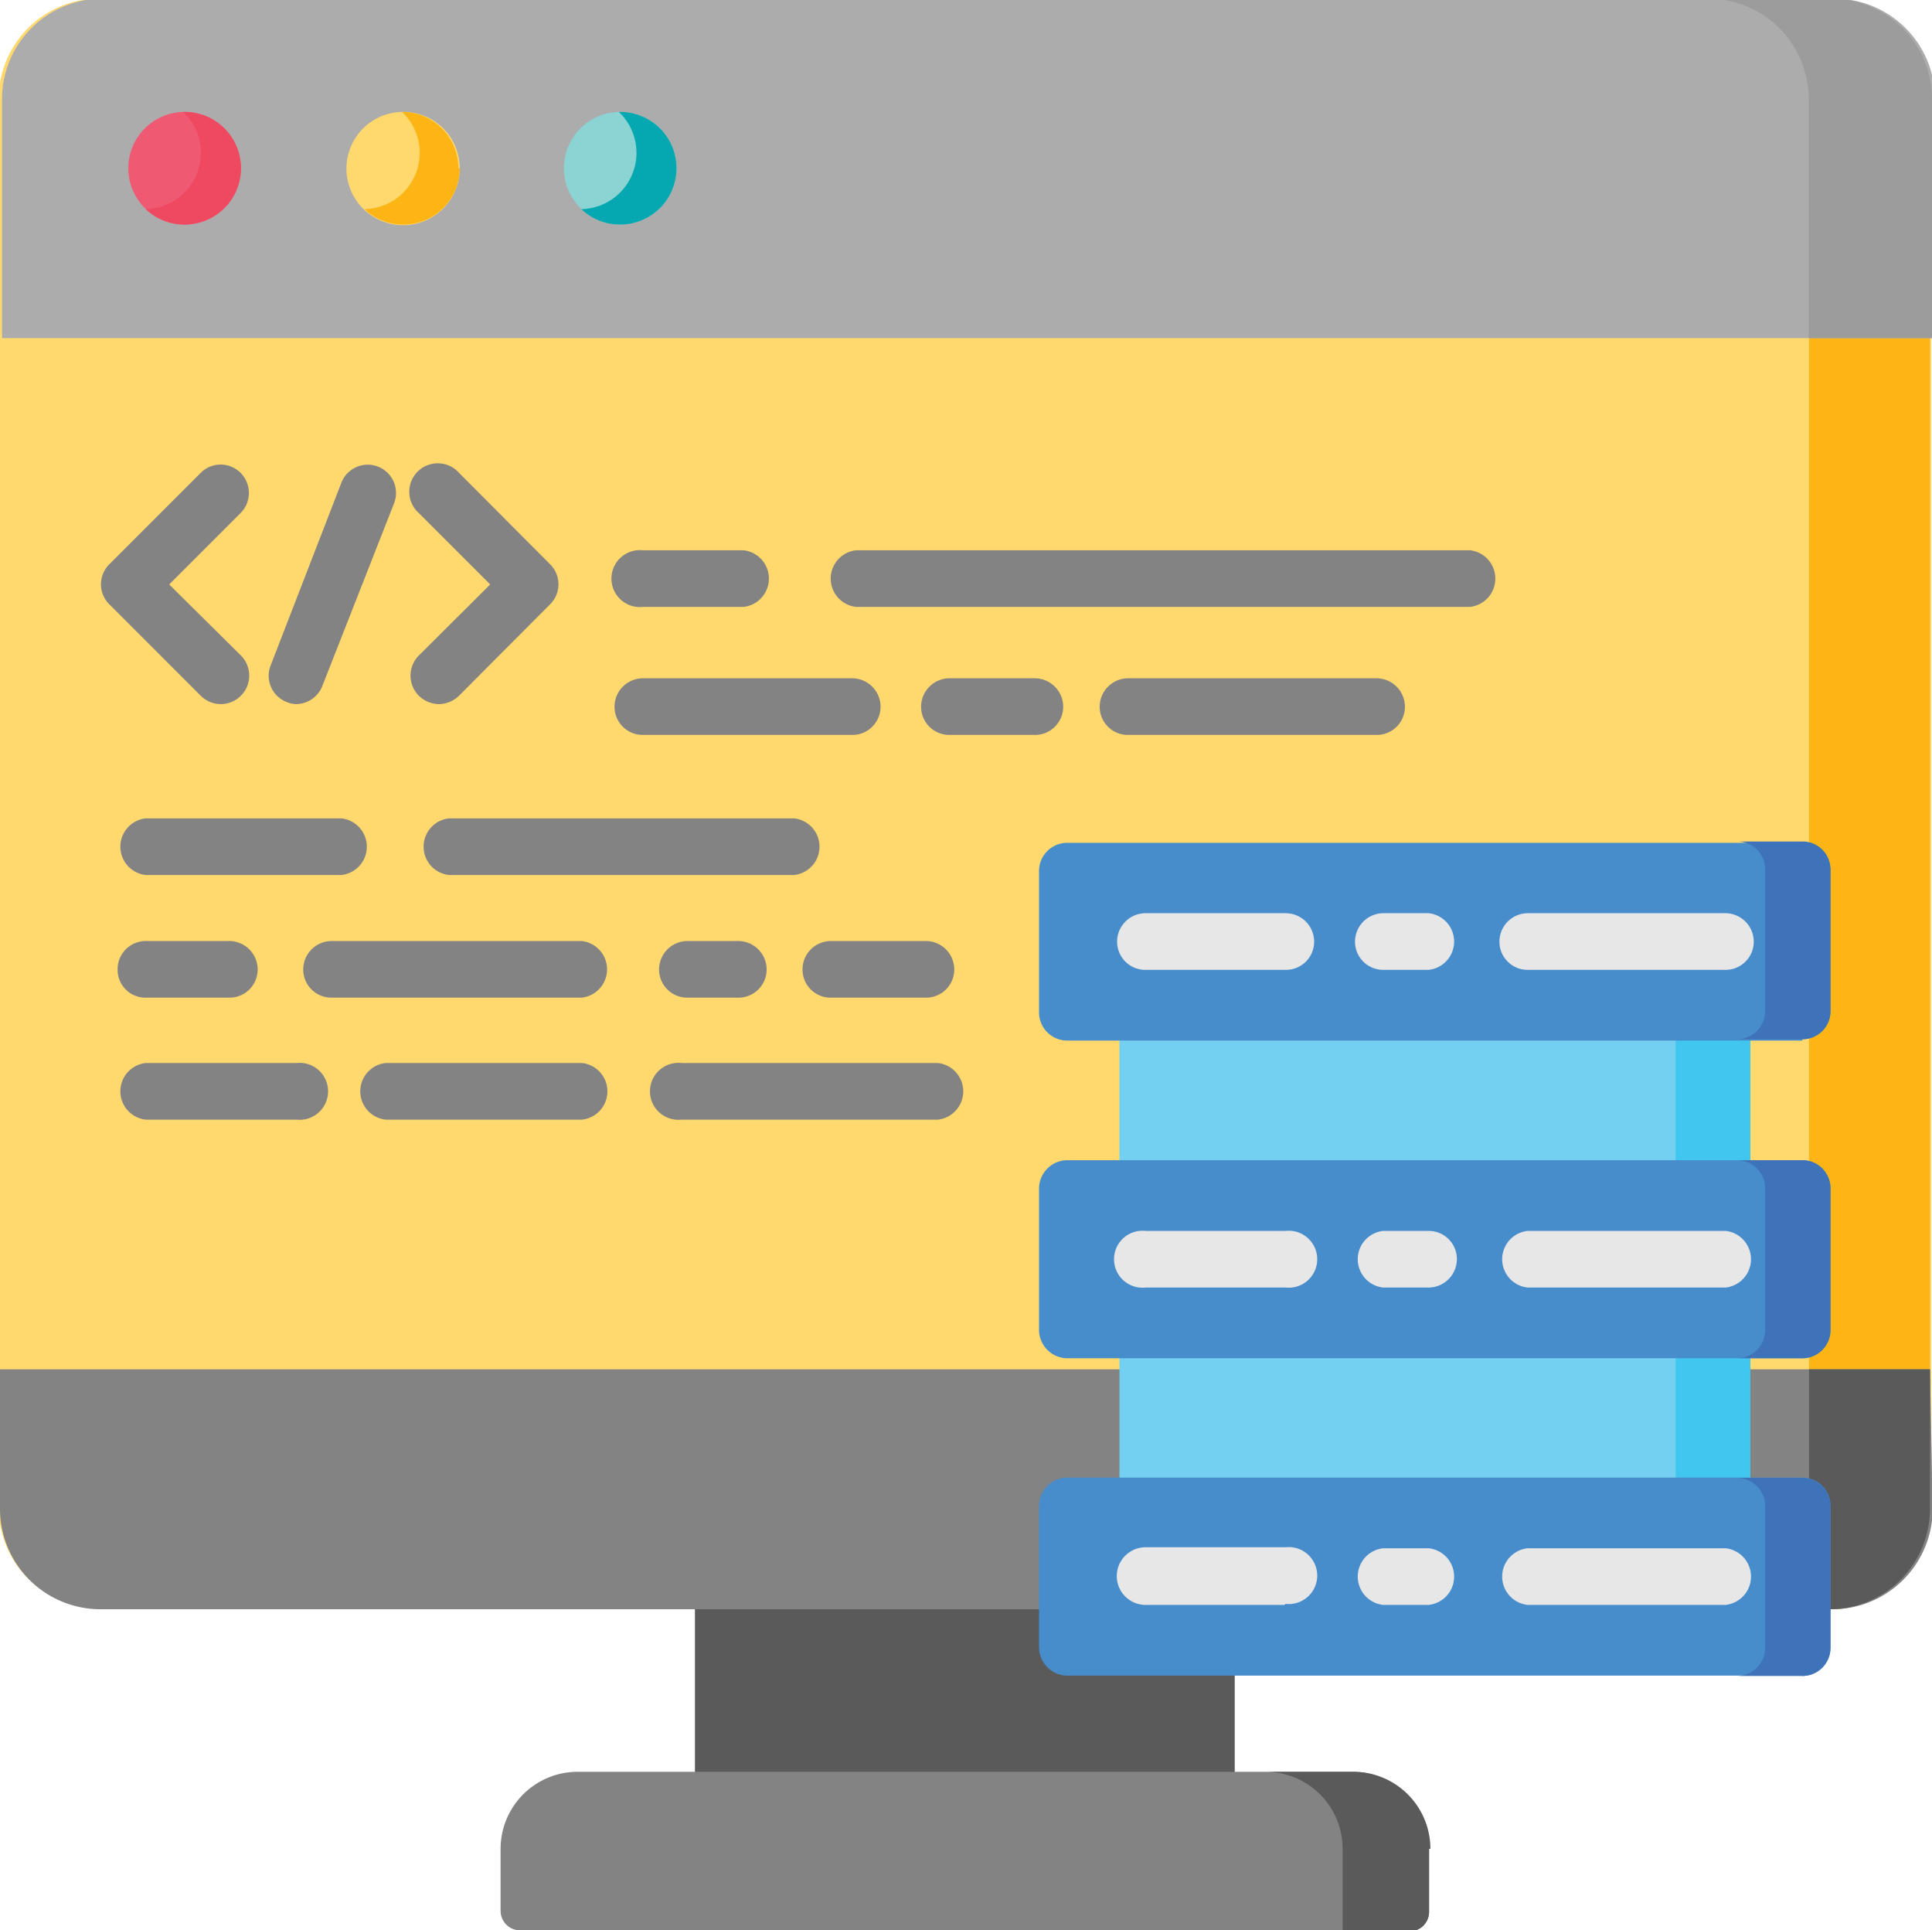 <svg id="Layer_1" data-name="Layer 1" xmlns="http://www.w3.org/2000/svg" xmlns:xlink="http://www.w3.org/1999/xlink" viewBox="0 0 57.66 57.6"><defs><style>.cls-1{fill:none;}.cls-2{clip-path:url(#clip-path);}.cls-3{fill:#5a5a5a;}.cls-4{fill:#ffd86e;}.cls-5{fill:#fdb515;}.cls-6{fill:#838383;}.cls-7{fill:#acacac;}.cls-8{fill:#9c9c9c;}.cls-9{fill:#74d0f0;}.cls-10{fill:#40c6ef;}.cls-11{fill:#478dcb;}.cls-12{fill:#3e73b9;}.cls-13{fill:#e7e7e7;}.cls-14{fill:#f05972;}.cls-15{fill:#8cd3d4;}.cls-16{fill:#ef4861;}.cls-17{fill:#05a8b0;}</style><clipPath id="clip-path" transform="translate(-52.81 -633.83)"><rect class="cls-1" x="-0.08" width="595.44" height="841.68"/></clipPath></defs><title>ci1</title><g class="cls-2"><rect class="cls-3" x="20.74" y="47.04" width="16.11" height="6.67"/><path class="cls-4" d="M107.45,681.81H55.77a3,3,0,0,1-3-3V636.79a3,3,0,0,1,3-3h51.68a3,3,0,0,1,3,3v42.06a3,3,0,0,1-3,3Zm0,0" transform="translate(-52.81 -633.83)"/><path class="cls-5" d="M110.41,636.79v42.06a3,3,0,0,1-3,3h-3.61a3,3,0,0,0,3-3V636.79a3,3,0,0,0-3-3h3.61a3,3,0,0,1,3,3Zm0,0" transform="translate(-52.81 -633.83)"/><path class="cls-6" d="M110.41,674.69H52.81v4.16a3,3,0,0,0,3,3h51.68a3,3,0,0,0,3-3Zm0,0" transform="translate(-52.81 -633.83)"/><path class="cls-3" d="M110.41,674.69v4.16a3,3,0,0,1-3,3h-3.61a3,3,0,0,0,3-3v-4.16Zm0,0" transform="translate(-52.81 -633.83)"/><path class="cls-7" d="M110.47,643.92H52.87v-7.13a3,3,0,0,1,3-3h51.69a3,3,0,0,1,3,3Zm0,0" transform="translate(-52.81 -633.83)"/><path class="cls-8" d="M110.47,636.79v7.13h-3.68v-7.13a3,3,0,0,0-3-3h3.68a3,3,0,0,1,3,3Zm0,0" transform="translate(-52.81 -633.83)"/><path class="cls-6" d="M94.88,691.43H68.33a.58.58,0,0,1-.58-.58V689a2.3,2.3,0,0,1,2.31-2.3h23.1a2.3,2.3,0,0,1,2.3,2.3v1.88a.58.58,0,0,1-.58.58Zm0,0" transform="translate(-52.81 -633.83)"/><path class="cls-3" d="M95.46,689v1.88a.58.58,0,0,1-.58.58h-2V689a2.3,2.3,0,0,0-2.31-2.3h2.63a2.3,2.3,0,0,1,2.3,2.3Zm0,0" transform="translate(-52.81 -633.83)"/><path class="cls-6" d="M59.39,654.84a.85.85,0,0,1-.59-.25l-2.73-2.73a.84.84,0,0,1,0-1.19l2.73-2.73a.84.84,0,0,1,1.19,0,.85.85,0,0,1,0,1.2l-2.13,2.13L60,653.39a.85.85,0,0,1-.6,1.45Zm0,0" transform="translate(-52.81 -633.83)"/><path class="cls-6" d="M65.91,654.84a.87.87,0,0,1-.6-.25.85.85,0,0,1,0-1.2l2.13-2.12-2.13-2.13a.85.85,0,1,1,1.2-1.2l2.72,2.73a.84.84,0,0,1,0,1.19l-2.72,2.73a.87.87,0,0,1-.6.25Zm0,0" transform="translate(-52.81 -633.83)"/><path class="cls-6" d="M61.67,654.84a.8.8,0,0,1-.3-.06.84.84,0,0,1-.48-1.1L63,648.23a.84.84,0,1,1,1.57.62l-2.14,5.45a.85.85,0,0,1-.79.54Zm0,0" transform="translate(-52.81 -633.83)"/><path class="cls-6" d="M63,659.94H57.16a.85.85,0,0,1,0-1.69H63a.85.85,0,0,1,0,1.69Zm0,0" transform="translate(-52.81 -633.83)"/><path class="cls-6" d="M76.51,659.94H66.21a.85.85,0,0,1,0-1.69h10.3a.85.85,0,0,1,0,1.69Zm0,0" transform="translate(-52.81 -633.83)"/><path class="cls-6" d="M59.66,663.6h-2.5a.83.83,0,0,1-.84-.84.84.84,0,0,1,.84-.85h2.5a.85.85,0,0,1,.84.85.84.84,0,0,1-.84.84Zm0,0" transform="translate(-52.81 -633.83)"/><path class="cls-6" d="M74.85,663.6H73.33a.84.84,0,0,1-.85-.84.85.85,0,0,1,.85-.85h1.52a.85.85,0,0,1,.84.85.84.84,0,0,1-.84.84Zm0,0" transform="translate(-52.81 -633.83)"/><path class="cls-6" d="M70.17,663.6H62.71a.84.84,0,0,1-.85-.84.85.85,0,0,1,.85-.85h7.46a.85.85,0,0,1,0,1.69Zm0,0" transform="translate(-52.81 -633.83)"/><path class="cls-6" d="M80.45,663.6H77.6a.84.84,0,0,1-.84-.84.85.85,0,0,1,.84-.85h2.85a.85.85,0,0,1,.84.85.84.84,0,0,1-.84.84Zm0,0" transform="translate(-52.81 -633.83)"/><path class="cls-6" d="M75,651.94H72a.85.85,0,1,1,0-1.69h3a.85.85,0,0,1,0,1.69Zm0,0" transform="translate(-52.81 -633.83)"/><path class="cls-6" d="M96.68,651.94H78.36a.85.85,0,0,1,0-1.69H96.68a.85.85,0,0,1,0,1.69Zm0,0" transform="translate(-52.81 -633.83)"/><path class="cls-6" d="M93.89,655.76H86.48a.84.84,0,0,1-.85-.84.85.85,0,0,1,.85-.85h7.41a.85.85,0,0,1,.85.85.84.84,0,0,1-.85.84Zm0,0" transform="translate(-52.81 -633.83)"/><path class="cls-6" d="M83.69,655.76H81.14a.84.84,0,0,1-.84-.84.85.85,0,0,1,.84-.85h2.55a.85.85,0,0,1,.85.85.84.84,0,0,1-.85.84Zm0,0" transform="translate(-52.81 -633.83)"/><path class="cls-6" d="M78.25,655.76H72a.84.84,0,0,1-.85-.84.85.85,0,0,1,.85-.85h6.25a.85.85,0,0,1,.84.85.84.84,0,0,1-.84.84Zm0,0" transform="translate(-52.81 -633.83)"/><path class="cls-6" d="M70.18,667.24H64.32a.85.85,0,0,1,0-1.69h5.86a.85.85,0,0,1,0,1.69Zm0,0" transform="translate(-52.81 -633.83)"/><path class="cls-6" d="M61.66,667.24h-4.5a.85.85,0,0,1,0-1.69h4.5a.85.85,0,1,1,0,1.69Zm0,0" transform="translate(-52.81 -633.83)"/><path class="cls-6" d="M80.8,667.24H73.15a.85.85,0,1,1,0-1.69H80.8a.85.85,0,0,1,0,1.69Zm0,0" transform="translate(-52.81 -633.83)"/><rect class="cls-9" x="33.41" y="29.66" width="18.83" height="6.38"/><rect class="cls-9" x="33.41" y="39.52" width="18.83" height="5.91"/><rect class="cls-10" x="50.01" y="29.66" width="2.23" height="6.38"/><rect class="cls-10" x="50.01" y="39.52" width="2.23" height="5.91"/><path class="cls-11" d="M106.6,664.88H84.66a.84.84,0,0,1-.84-.84v-4.22a.84.84,0,0,1,.84-.84H106.6a.83.83,0,0,1,.84.84V664a.83.83,0,0,1-.84.84Zm0,0" transform="translate(-52.81 -633.83)"/><path class="cls-11" d="M106.6,674.36H84.66a.85.85,0,0,1-.84-.84v-4.23a.85.85,0,0,1,.84-.84H106.6a.84.84,0,0,1,.84.84v4.23a.84.84,0,0,1-.84.84Zm0,0" transform="translate(-52.81 -633.83)"/><path class="cls-11" d="M106.6,683.83H84.66a.85.85,0,0,1-.84-.84v-4.23a.85.85,0,0,1,.84-.84H106.6a.84.84,0,0,1,.84.84V683a.84.84,0,0,1-.84.84Zm0,0" transform="translate(-52.81 -633.83)"/><path class="cls-12" d="M107.44,659.82V664a.84.84,0,0,1-.84.84h-1.95a.84.84,0,0,0,.84-.84v-4.22a.83.83,0,0,0-.84-.84h1.95a.83.83,0,0,1,.84.84Zm0,0" transform="translate(-52.81 -633.83)"/><path class="cls-12" d="M107.44,669.29v4.22a.84.84,0,0,1-.84.85h-1.95a.84.84,0,0,0,.84-.85v-4.22a.84.84,0,0,0-.84-.84h1.95a.84.84,0,0,1,.84.84Zm0,0" transform="translate(-52.81 -633.83)"/><path class="cls-12" d="M107.44,678.76V683a.84.84,0,0,1-.84.84h-1.95a.84.84,0,0,0,.84-.84v-4.23a.84.84,0,0,0-.84-.84h1.95a.84.84,0,0,1,.84.84Zm0,0" transform="translate(-52.81 -633.83)"/><path class="cls-13" d="M91.14,662.77H87a.84.84,0,0,1-.85-.84.85.85,0,0,1,.85-.85h4.18a.85.85,0,0,1,.85.85.84.84,0,0,1-.85.84Zm0,0" transform="translate(-52.81 -633.83)"/><path class="cls-13" d="M104.31,662.77H98.4a.84.84,0,0,1-.84-.84.85.85,0,0,1,.84-.85h5.91a.85.85,0,0,1,.84.85.84.84,0,0,1-.84.84Zm0,0" transform="translate(-52.81 -633.83)"/><path class="cls-13" d="M95.45,662.77H94.09a.84.84,0,0,1-.84-.84.85.85,0,0,1,.84-.85h1.36a.85.85,0,0,1,0,1.69Zm0,0" transform="translate(-52.81 -633.83)"/><path class="cls-13" d="M91.14,672.25H87a.85.85,0,1,1,0-1.69h4.18a.85.85,0,1,1,0,1.69Zm0,0" transform="translate(-52.81 -633.83)"/><path class="cls-13" d="M104.31,672.25H98.4a.85.85,0,0,1,0-1.69h5.91a.85.85,0,0,1,0,1.69Zm0,0" transform="translate(-52.81 -633.83)"/><path class="cls-13" d="M95.45,672.25H94.09a.85.85,0,0,1,0-1.69h1.36a.84.84,0,0,1,.84.84.85.85,0,0,1-.84.85Zm0,0" transform="translate(-52.81 -633.83)"/><path class="cls-13" d="M91.14,681.72H87A.85.85,0,1,1,87,680h4.18a.85.85,0,1,1,0,1.69Zm0,0" transform="translate(-52.81 -633.83)"/><path class="cls-13" d="M104.31,681.72H98.4a.85.85,0,0,1,0-1.69h5.91a.85.85,0,0,1,0,1.69Zm0,0" transform="translate(-52.81 -633.83)"/><path class="cls-13" d="M95.45,681.72H94.09a.85.85,0,0,1,0-1.69h1.36a.85.85,0,0,1,0,1.69Zm0,0" transform="translate(-52.81 -633.83)"/><path class="cls-14" d="M60,638.85a1.68,1.68,0,1,1-1.68-1.68A1.68,1.68,0,0,1,60,638.85Zm0,0" transform="translate(-52.81 -633.83)"/><path class="cls-4" d="M66.53,638.85a1.69,1.69,0,1,1-1.68-1.68,1.68,1.68,0,0,1,1.68,1.68Zm0,0" transform="translate(-52.81 -633.83)"/><path class="cls-15" d="M73,638.85a1.68,1.68,0,1,1-1.68-1.68A1.68,1.68,0,0,1,73,638.85Zm0,0" transform="translate(-52.81 -633.83)"/><path class="cls-16" d="M60,638.85a1.68,1.68,0,0,1-1.68,1.68,1.66,1.66,0,0,1-1.16-.46,1.68,1.68,0,0,0,1.12-2.9h0A1.68,1.68,0,0,1,60,638.85Zm0,0" transform="translate(-52.81 -633.83)"/><path class="cls-5" d="M66.53,638.85a1.68,1.68,0,0,1-1.68,1.68,1.66,1.66,0,0,1-1.16-.46,1.68,1.68,0,0,0,1.12-2.9h0a1.68,1.68,0,0,1,1.68,1.68Zm0,0" transform="translate(-52.81 -633.83)"/><path class="cls-17" d="M73,638.85a1.68,1.68,0,0,1-1.68,1.68,1.66,1.66,0,0,1-1.16-.46,1.68,1.68,0,0,0,1.12-2.9h0A1.68,1.68,0,0,1,73,638.85Zm0,0" transform="translate(-52.81 -633.83)"/></g></svg>